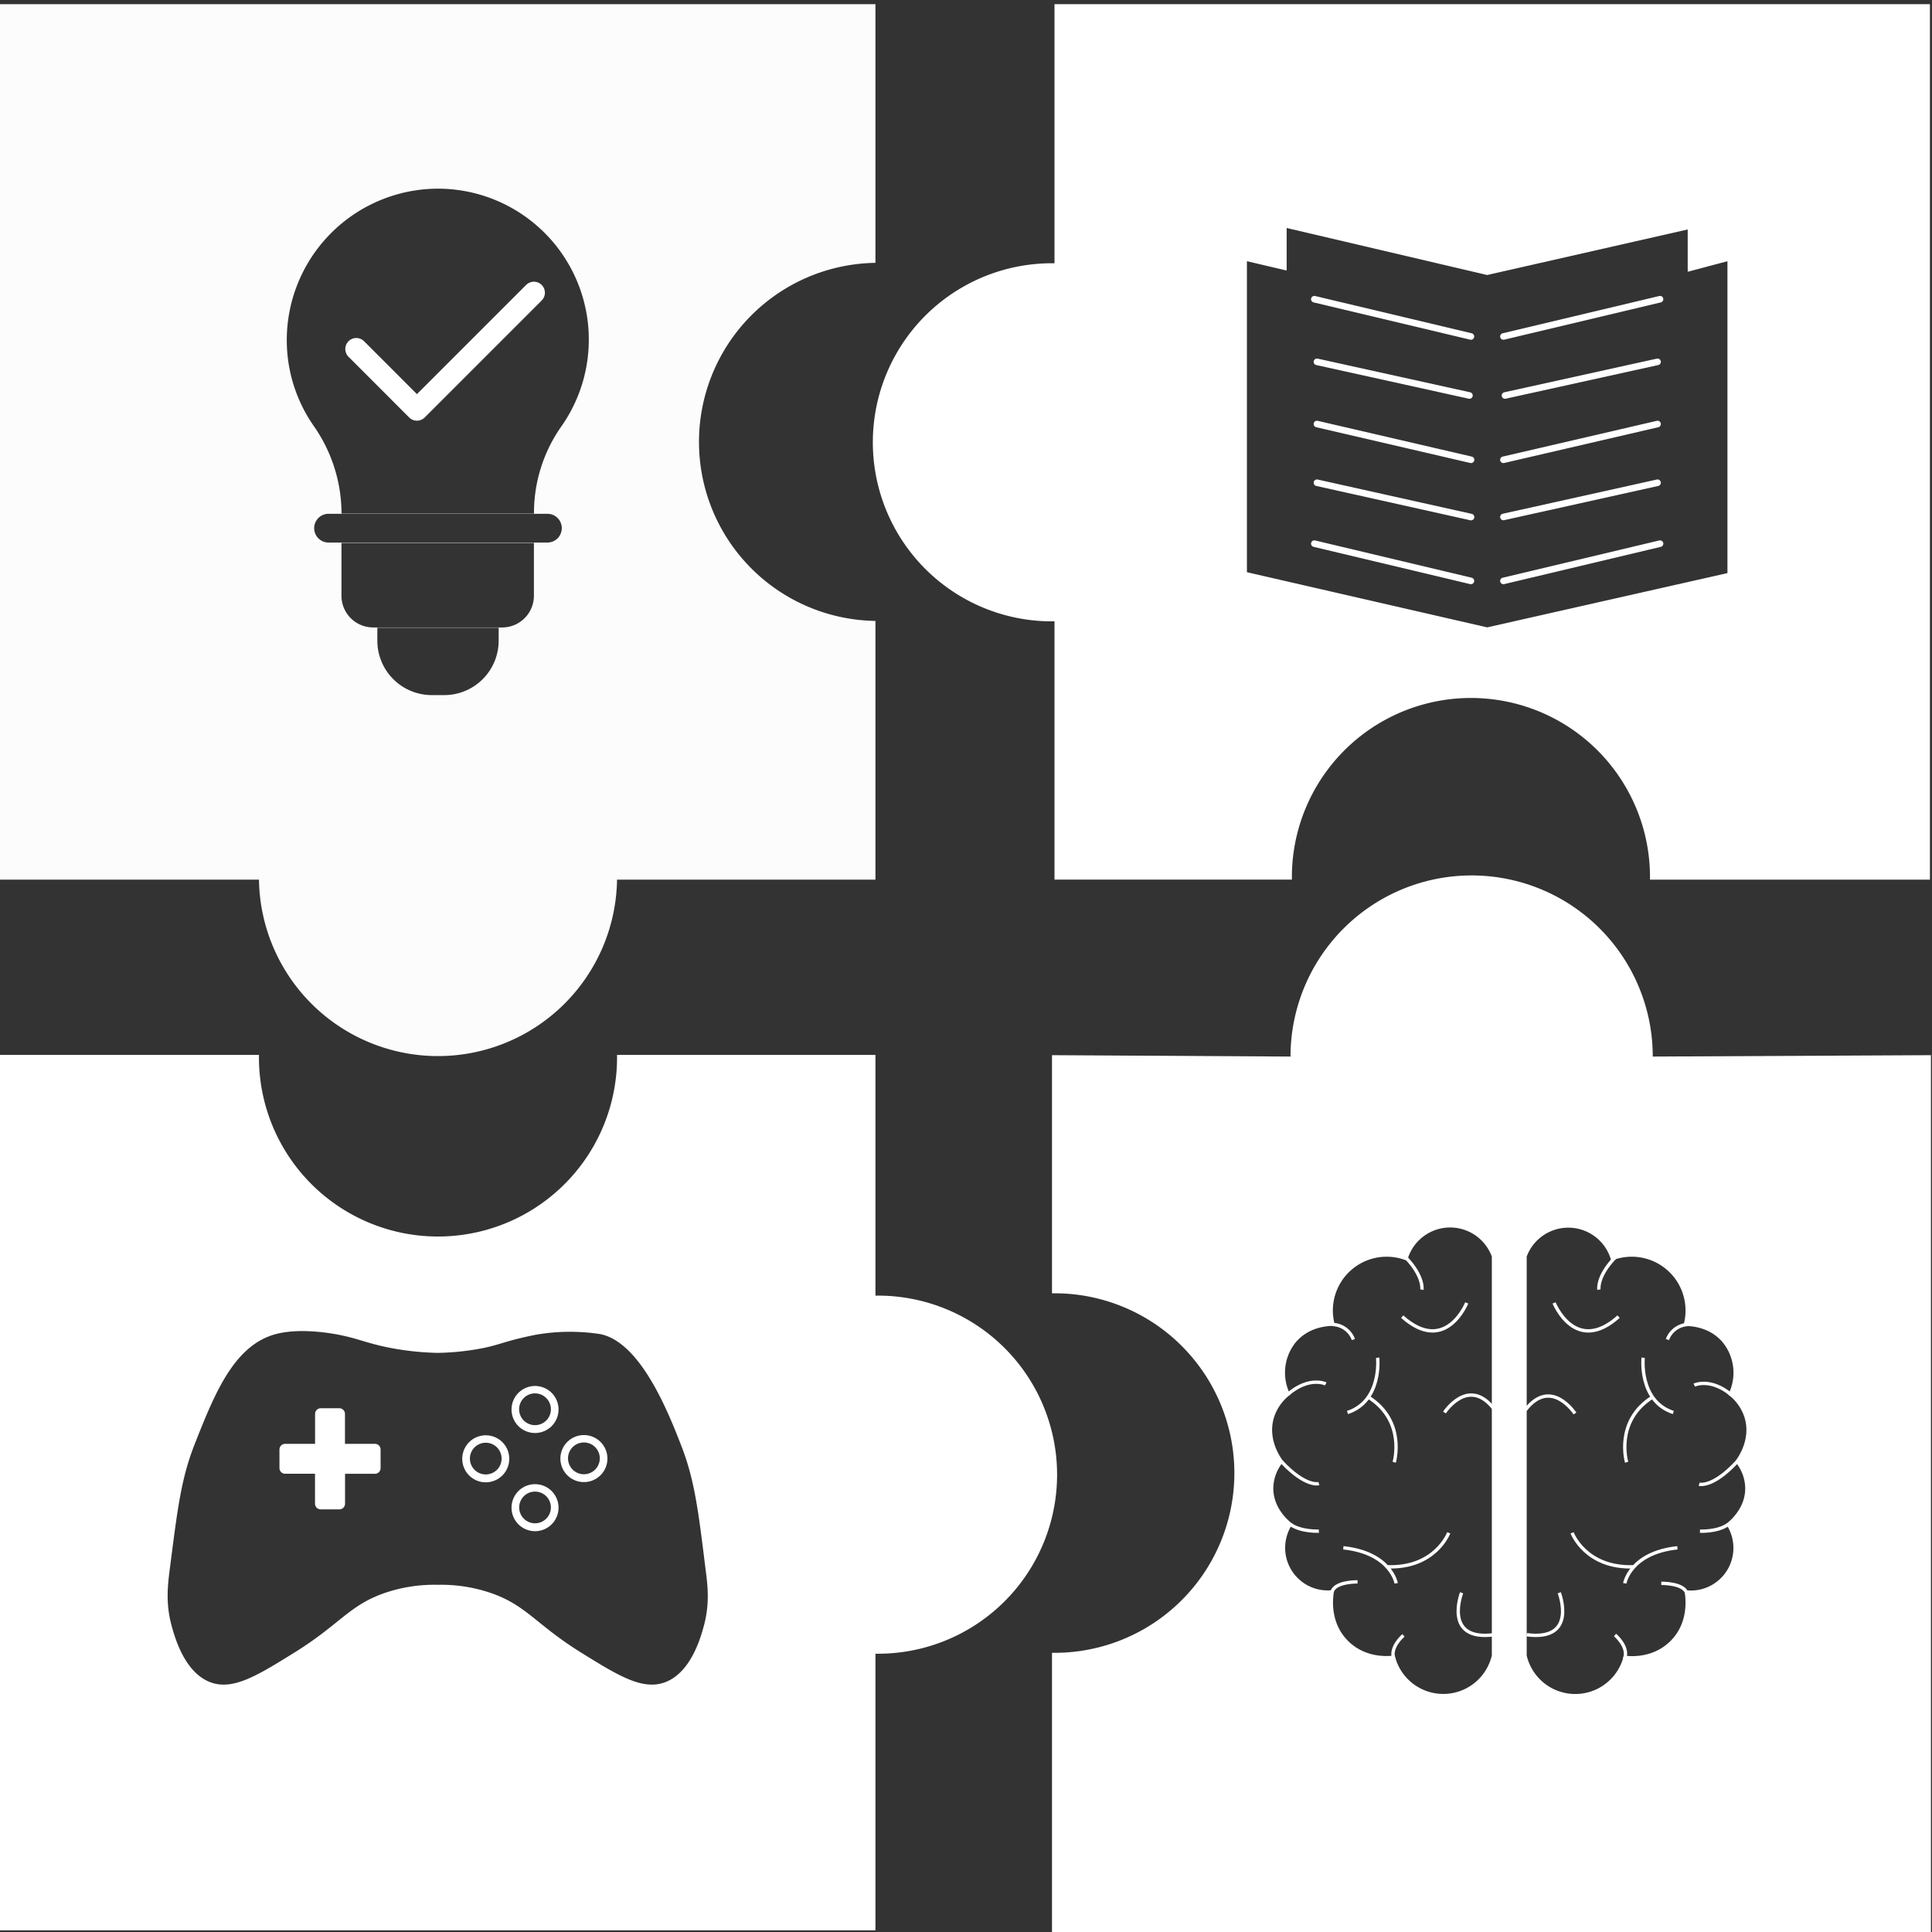 <svg xmlns="http://www.w3.org/2000/svg" viewBox="0 0 512 512"><rect x="0" y="0" width="512" height="512" fill="#333333" stroke="none"/><defs><style>.cls-1,.cls-3,.cls-5{fill:none;stroke:#fff;}.cls-1,.cls-3{stroke-linecap:round;stroke-linejoin:round;}.cls-1{stroke-width:5.83px;}.cls-2{fill:#fcfcfc;}.cls-3{stroke-width:1.74px;}.cls-4{fill:#fff;}.cls-5{stroke-miterlimit:10;stroke-width:0.89px;}</style></defs><g id="Layer_2" data-name="Layer 2"><g id="PUZEL_LAMPU" data-name="PUZEL LAMPU"><path class="cls-1" d="M94.42,92.49l16.07,16.08,31-31"/><path class="cls-2" d="M232,69.66V1.11H0v232H68.63a47.45,47.45,0,0,0,94.89,0H232V164.55a47.45,47.45,0,0,1,0-94.89ZM115.71,50a40,40,0,0,1,33,63.08A39.83,39.83,0,0,0,141.51,136v.09h-51V136a40.61,40.61,0,0,0-7.38-23.14A39.7,39.7,0,0,1,76,90,40.15,40.15,0,0,1,115.71,50ZM98.89,166.28a8.4,8.4,0,0,1-8.4-8.4v-14h51v14a8.4,8.4,0,0,1-8.4,8.4Zm33.26.07v3.43a14.43,14.43,0,0,1-14.43,14.43h-3.3A14.43,14.43,0,0,1,100,169.78v-3.43Zm12.92-22.57h-58a3.81,3.81,0,0,1,0-7.62h58a3.81,3.81,0,0,1,0,7.62Z"/></g><g id="PUZEL_BUKU" data-name="PUZEL BUKU"><line class="cls-3" x1="348.31" y1="79.29" x2="389.81" y2="89.17"/><line class="cls-3" x1="348.31" y1="144.07" x2="389.81" y2="153.95"/><path class="cls-3" d="M349,95.89l40.42,8.92"/><path class="cls-3" d="M349,112.37l40.84,9.48"/><path class="cls-3" d="M349,127.93l40.84,9.1"/><line class="cls-3" x1="439.93" y1="79.29" x2="398.42" y2="89.17"/><line class="cls-3" x1="439.93" y1="144.07" x2="398.42" y2="153.95"/><path class="cls-3" d="M439.27,95.89l-40.43,8.92"/><path class="cls-3" d="M439.27,112.37l-40.85,9.48"/><path class="cls-3" d="M439.27,127.93,398.42,137"/><path class="cls-4" d="M279.45,1.11V69.77a47.45,47.45,0,1,0,0,94.89v68.45h62.92a47.45,47.45,0,1,1,94.89,0h74.19V1.11ZM457.79,151.88l-63.67,14.38-63.67-14.62V69.22l10,2.35.53.11,0-11.26,53.14,12.46,53.14-12.07V72l.11,0,10.42-2.78Z"/></g><g id="PUZEL_PS" data-name="PUZEL PS"><path class="cls-4" d="M232,343.36V279.55H163.52a47.45,47.45,0,1,1-94.89,0H0v232H232v-73.3a47.45,47.45,0,1,0,0-94.89ZM186.49,431c-.82,3-3.38,12.14-10.1,14.76-6,2.35-12.52-1.68-22.33-7.77-12.28-7.62-14.62-12.77-24.49-16a40.66,40.66,0,0,0-13.56-2,40.68,40.68,0,0,0-13.57,2c-9.86,3.26-12.21,8.41-24.49,16-9.8,6.09-16.31,10.12-22.33,7.77-6.72-2.62-9.27-11.8-10.1-14.76-1.62-5.82-1.1-10.66-.58-14.75,2.07-16.13,3-24.21,6.6-33.4,5.25-13.28,10.34-26.18,21.36-29.25,7-1.94,16.38,0,17.8.32,4.49.94,6.85,2.14,12.82,3.3A75.29,75.29,0,0,0,116,358.53h0a68.63,68.63,0,0,0,12.45-1.36c4.56-1,5.56-1.8,12.81-3.3l.52-.11a52.66,52.66,0,0,1,17.28-.21c10.66,2.11,18,20.63,21.36,29.25,3.63,9.21,4.62,17.27,6.6,33.4C187.62,420.66,188.06,425.32,186.49,431Z"/><path class="cls-4" d="M99.34,382.63H91.42V374.7a1.5,1.5,0,0,0-1.5-1.5H85a1.5,1.5,0,0,0-1.5,1.5v7.93H75.56a1.5,1.5,0,0,0-1.5,1.5v4.93a1.5,1.5,0,0,0,1.5,1.5h7.92v7.92A1.51,1.51,0,0,0,85,400h4.94a1.51,1.51,0,0,0,1.5-1.51v-7.92h7.92a1.5,1.5,0,0,0,1.5-1.5v-4.93A1.5,1.5,0,0,0,99.34,382.63Z"/><path class="cls-4" d="M128.73,380.37a6.23,6.23,0,1,0,6.23,6.22A6.22,6.22,0,0,0,128.73,380.37Zm0,10.37a4.2,4.2,0,1,1,4.2-4.2A4.2,4.2,0,0,1,128.73,390.74Z"/><path class="cls-4" d="M141.79,367.3a6.23,6.23,0,1,0,6.23,6.23A6.23,6.23,0,0,0,141.79,367.3Zm0,10.38a4.21,4.21,0,1,1,4.2-4.2A4.2,4.2,0,0,1,141.79,377.68Z"/><path class="cls-4" d="M141.79,393.32a6.23,6.23,0,1,0,6.23,6.22A6.23,6.23,0,0,0,141.79,393.32Zm0,10.37a4.2,4.2,0,1,1,4.2-4.2A4.2,4.2,0,0,1,141.79,403.69Z"/><path class="cls-4" d="M154.74,380.31a6.23,6.23,0,1,0,6.23,6.23A6.22,6.22,0,0,0,154.74,380.31Zm0,10.38a4.21,4.21,0,1,1,4.21-4.21A4.21,4.21,0,0,1,154.74,390.69Z"/></g><path class="cls-4" d="M438,280a48,48,0,0,0-96,0l-63.21-.37v63.11a47.64,47.64,0,1,1,0,95.27v74.54H511.72V279.63ZM395.35,438.7a13.21,13.21,0,0,1-25.73,0c-.67.11-7.27,1.14-12.27-3.74-5.66-5.53-3.82-13.3-3.74-13.62a11.28,11.28,0,0,1-11.07-17.5c-.41-.29-5.36-3.93-5.09-9.87a11.19,11.19,0,0,1,2.69-6.66c-.39-.49-4.36-5.55-2.54-11.6a12.24,12.24,0,0,1,4.34-6.13,12.78,12.78,0,0,1,1.49-13.91c3.9-4.57,9.73-4.31,10.4-4.27a14.25,14.25,0,0,1,19.08-17.28A11.77,11.77,0,0,1,395.35,333ZM462.49,394c.27,5.94-4.68,9.58-5.08,9.87a11.28,11.28,0,0,1-11.08,17.5c.09.32,1.92,8.09-3.74,13.62-5,4.88-11.6,3.85-12.26,3.74a13.22,13.22,0,0,1-25.74,0V333A11.77,11.77,0,0,1,427,334.12a14.25,14.25,0,0,1,19.08,17.28c.67,0,6.51-.3,10.4,4.27A12.78,12.78,0,0,1,458,369.58a12.24,12.24,0,0,1,4.34,6.13c1.82,6.05-2.14,11.11-2.54,11.6A11.19,11.19,0,0,1,462.49,394Z"/><path class="cls-5" d="M435.45,359.81s-1.21,11.49,8,14.52"/><path class="cls-5" d="M440.26,419.6s5.82-.11,6.73,2.53"/><path class="cls-5" d="M411.85,345.28s5.6,13.92,17.1,3.64"/><path class="cls-5" d="M431.07,387.51s-3.22-10.91,6.86-17.26"/><path class="cls-5" d="M417.38,374.59s-6.35-9.76-13.16-.91"/><path class="cls-5" d="M430.58,419.6s1.36-8.06,13.95-9.42"/><path class="cls-5" d="M416.62,406.21s3.57,9.53,16.42,9"/><path class="cls-5" d="M413.22,422.1s5,12.93-8.63,11.12"/><path class="cls-5" d="M428,433.29s3.76,3.16,2.53,6.3"/><path class="cls-5" d="M450.51,405.77s4.61.26,7.48-1.78"/><path class="cls-5" d="M450.29,393.33s3.48,1.06,9.91-5.82"/><path class="cls-5" d="M423.73,341.77s-.6-3.41,4.24-8.48"/><path class="cls-5" d="M441.88,355a6.12,6.12,0,0,1,5.52-4"/><path class="cls-5" d="M449,367.07s4.31-2.12,10,2.72"/><path class="cls-5" d="M388.7,345.28s-5.6,13.92-17.1,3.64"/><path class="cls-5" d="M365.1,359.81s1.21,11.49-8,14.52"/><path class="cls-5" d="M369.48,387.51s3.22-10.91-6.86-17.26"/><path class="cls-5" d="M382.8,374.33s6.35-9.76,13.16-.91"/><path class="cls-5" d="M370,419.6s-1.36-8.06-14-9.42"/><path class="cls-5" d="M383.93,406.21s-3.57,9.53-16.42,9"/><path class="cls-5" d="M387.34,422.1s-5,12.93,8.62,11.12"/><path class="cls-5" d="M371.93,433.39s-3.76,3.16-2.53,6.29"/><path class="cls-5" d="M359.77,419.21s-5.83-.11-6.73,2.54"/><path class="cls-5" d="M349.51,405.77S344.89,406,342,404"/><path class="cls-5" d="M349.52,393.17s-3.48,1.06-9.91-5.82"/><path class="cls-5" d="M376.82,341.77s.6-3.41-4.24-8.48"/><path class="cls-5" d="M358.67,355a6.12,6.12,0,0,0-5.52-4"/><path class="cls-5" d="M351.34,366.75s-4.32-2.12-10,2.72"/></g></svg>